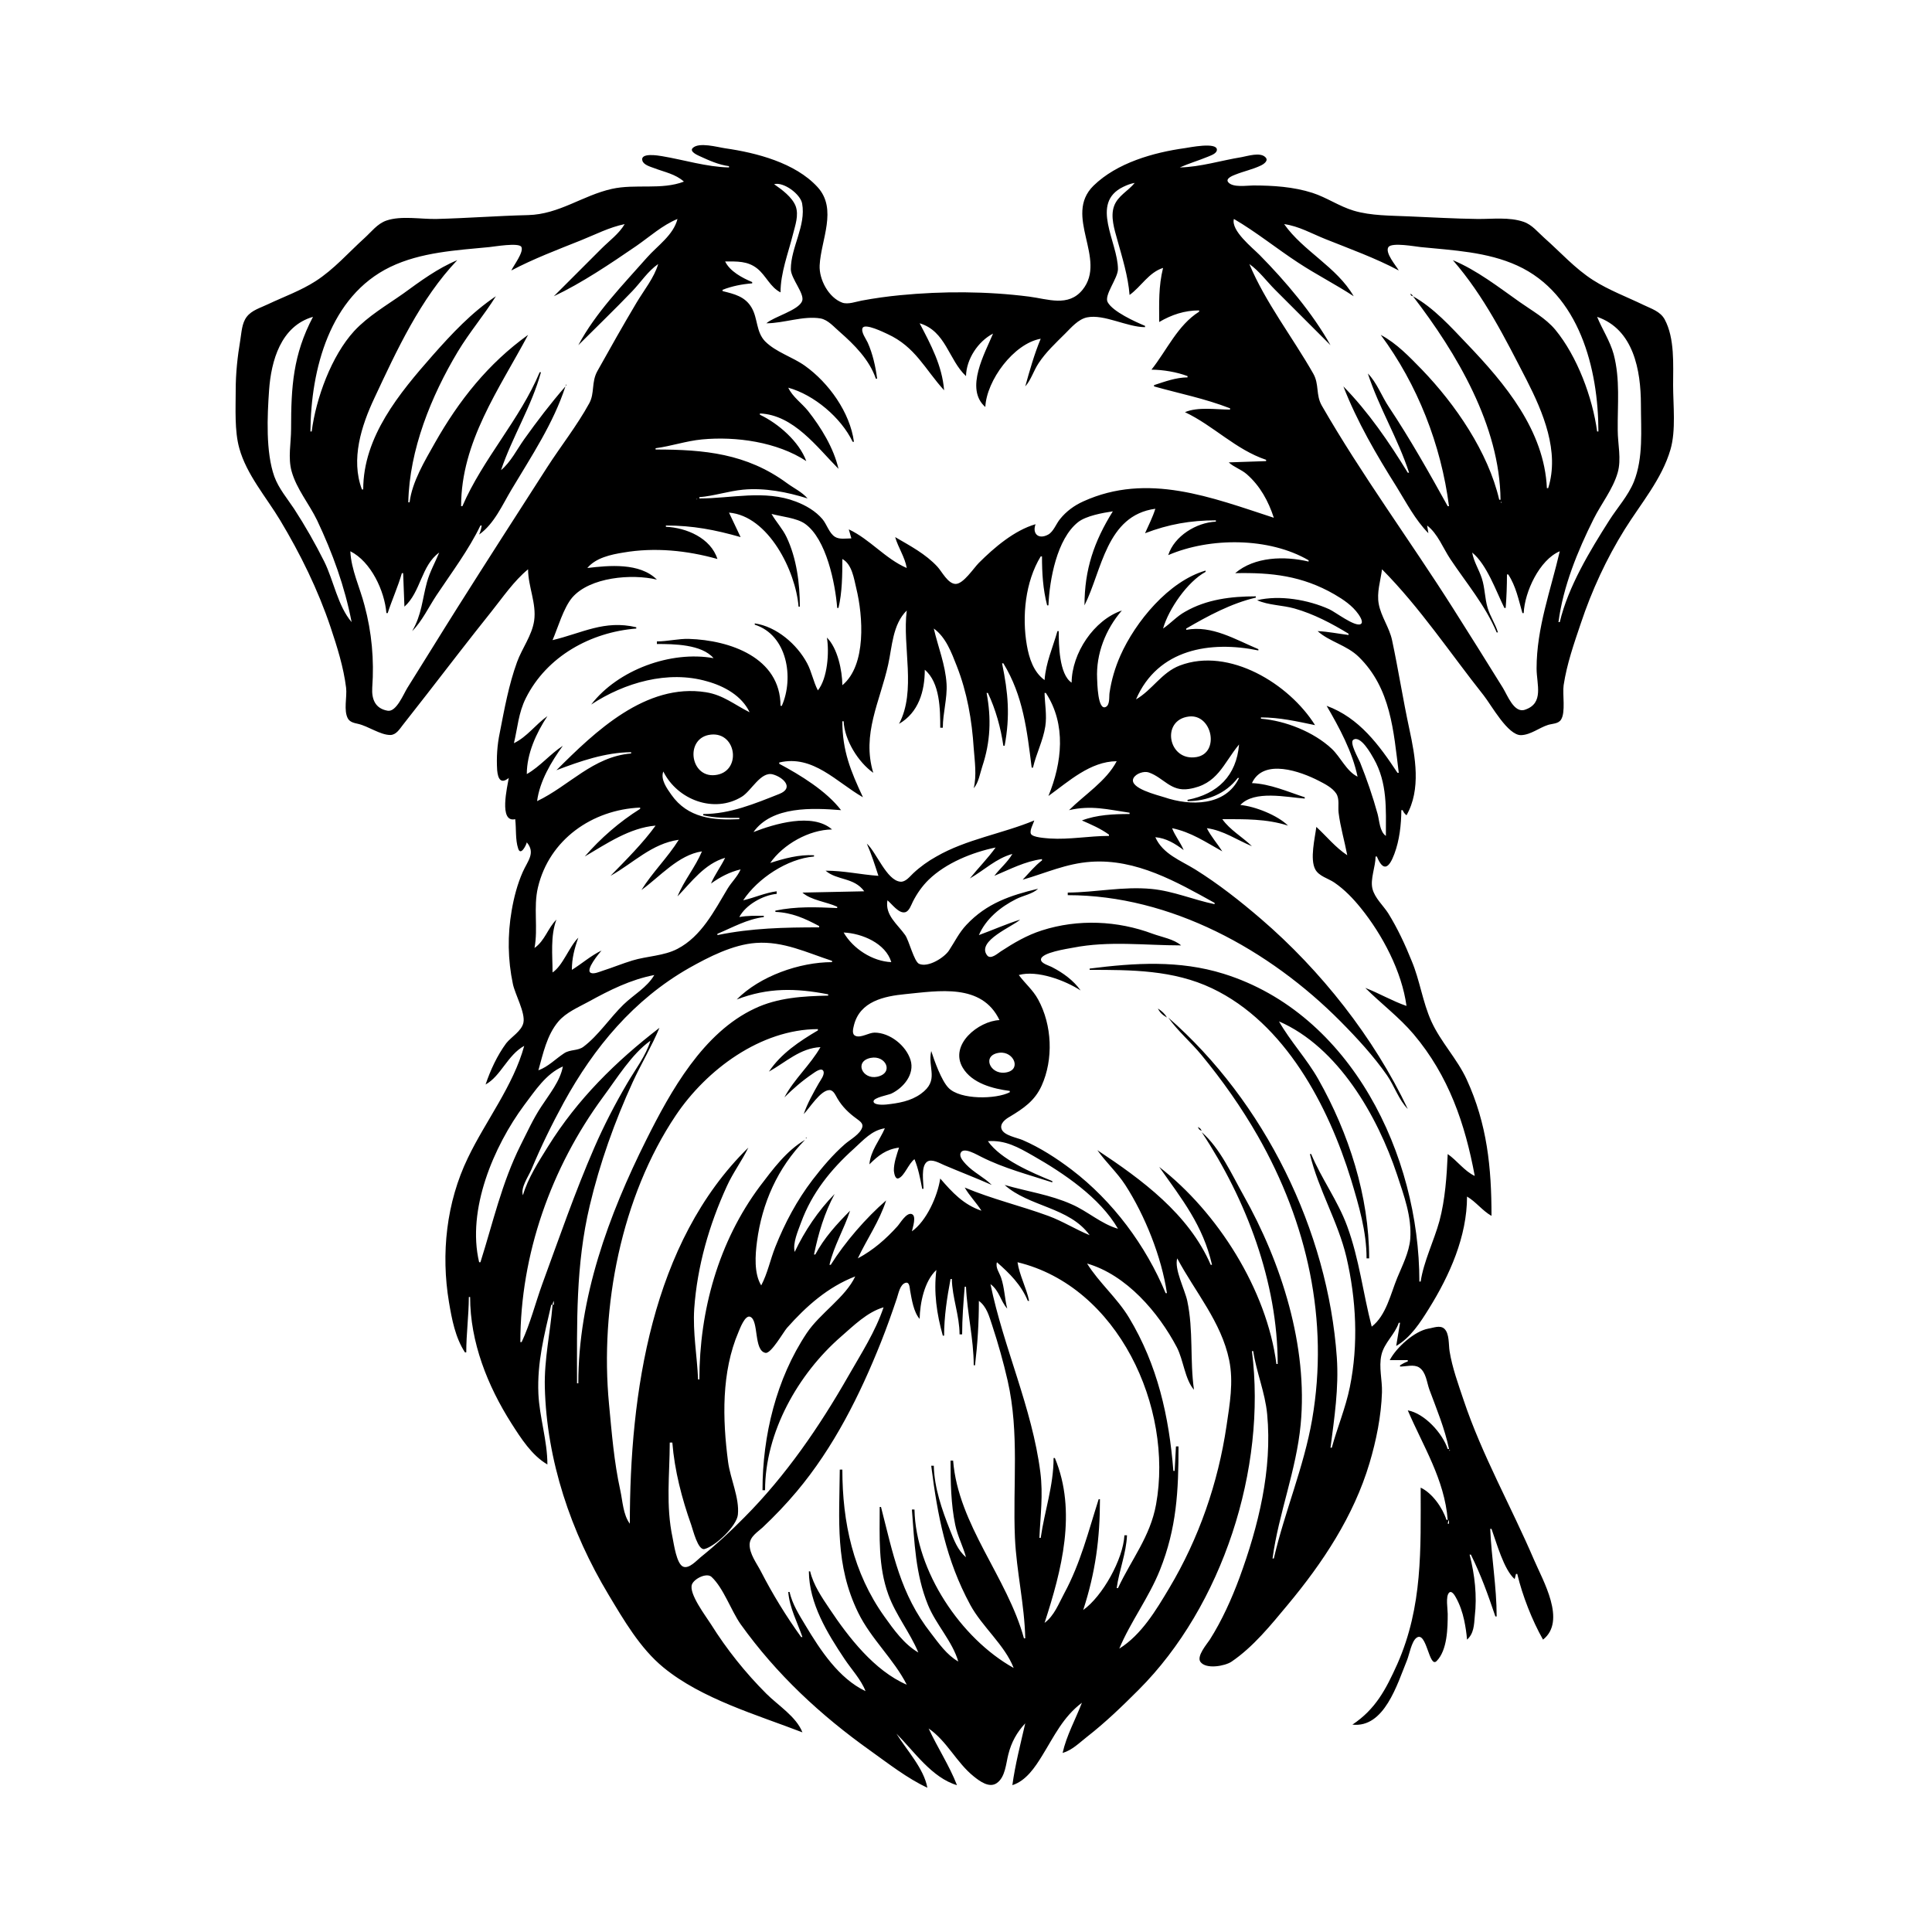 <?xml version="1.0" encoding="UTF-8"?>
<svg xmlns="http://www.w3.org/2000/svg" xmlns:xlink="http://www.w3.org/1999/xlink" width="1500pt" height="1500pt" viewBox="0 0 1500 1500" version="1.1">
<g id="surface1">
<path style=" stroke:none;fill-rule:nonzero;fill:rgb(0%,0%,0%);fill-opacity:1;" d="M 566 129 L 566 130 C 548.656 129.641 531 124.094 514 121.246 C 511.371 120.809 496.805 118.25 498.754 124.777 C 499.742 128.098 505.18 129.512 508 130.574 C 516 133.648 524.34 135.062 531 141 C 513.625 147.691 493.297 142.566 475 146.664 C 452.266 151.758 434.188 166.395 410 167 C 386.281 167.566 362.656 169.406 339 170 C 326.906 170.281 311.543 167.277 300 171.25 C 292.992 173.66 288.316 180.02 283 184.828 C 270.516 196.129 259.266 209.133 245 218.301 C 233.5 225.695 220.316 230.406 208 236.219 C 202.301 239 195.477 240.789 191.512 246.043 C 187.727 251.055 187.562 258.051 186.566 264 C 184.375 277.051 183 289.758 183 303 C 183 317 182 334.523 185.785 348 C 191.434 368.5 206.793 386.07 217.551 404 C 233.293 430.238 246.945 458 256.668 487 C 261.754 502.199 266.754 518.035 268.715 534 C 269.566 541 266.582 551.695 270.18 558 C 271.848 560.715 275 561.336 278 562 C 285.816 563.742 295.273 570.66 303 570.641 C 307.512 570.625 310.195 566.156 312.648 563 L 331.426 539 C 348 517.629 364.48 496.145 381.398 475 C 390.18 464.027 399 451 410 442 C 410 455.422 416.684 468.547 414.699 482 C 413 493.402 405.324 503.305 401.438 514 C 395 531.648 391.594 550.617 388 569 C 386 578.5 385.375 588.324 386 598 C 386.582 604.66 388.883 609.02 395 604 C 394 610.43 386.973 639 400 636 C 400.91 643.211 400 652 402.316 658.832 C 404.207 664.797 408.531 656.316 409 654 C 416 662.254 409.629 668.48 405.863 677 C 401.652 686.52 399 696.766 397.25 707 C 393.961 726 394.23 745.199 398.211 764 C 399.91 772.035 407.969 786.285 406.383 794 C 405 800.543 396.957 805 393 810.004 C 386 819.52 380.781 830.82 377 842 C 388.895 835.492 394 819.18 407 812 C 398.527 843.039 377 870.266 363.258 899 C 346.543 933.547 342.277 973.391 348.586 1011 C 350.828 1024.355 353.488 1038.504 361 1050 L 362 1050 C 362 1035.562 363.961 1021.336 364 1007 L 365 1007 C 365 1042 378.578 1076 397 1105 C 404.402 1116.582 412.883 1130 425 1137 C 424.988 1118.406 418.852 1100.504 418 1082 C 416.973 1057.625 422.586 1036.41 428 1013 L 429 1013 C 427.285 1034.539 422.48 1055.148 423 1077 C 424.41 1134 443.27 1189.473 472.398 1238 C 484.238 1257.719 497 1279.777 515 1294.535 C 544.715 1319 587.594 1331.344 623 1345 C 618.281 1332.816 604 1324.016 595 1315 C 578.703 1298.711 564.176 1280.531 551.949 1261 C 548.254 1255.094 534.504 1237.211 537.242 1230.105 C 538.93 1225.719 548.613 1220.77 552.473 1224.336 C 561.742 1233 567.598 1250.426 575 1261 C 602.922 1300 637 1331.664 676 1359.422 C 689.934 1369.379 704.441 1380.727 720 1388 C 717.312 1373 703.871 1358.758 696 1346 C 709.68 1359.715 723.504 1380.266 743 1386 C 737 1370.629 727.945 1357 721 1342 C 735.281 1351.793 742.602 1368.461 756 1379.191 C 760.535 1382.824 767.977 1388.508 773.895 1384.395 C 780.59 1379.746 781 1369.188 782.895 1362 C 785.215 1352.77 789.434 1345 796 1338 C 792.379 1353.828 788.168 1370 786 1386 C 796.633 1382.605 803.621 1372.09 809.188 1363 C 818.449 1348 825.363 1333 840 1322 C 835 1335 828 1347.527 825 1361 C 832.516 1358.789 837.949 1353.148 844 1348.426 C 858.336 1337.23 871 1325 884 1312 C 949.184 1246.812 983.539 1140.238 972 1049 L 973 1049 C 975.477 1065.535 982.215 1081.02 983.828 1098 C 987.914 1141 977 1185.016 962.32 1225 C 956.258 1241.383 948.668 1258.234 939.305 1273 C 937 1276.5 928.898 1285.82 932 1290.262 C 936.363 1296.277 951 1293.484 956 1290.215 C 973 1278.719 986.707 1261.656 999.754 1246 C 1026.996 1213.309 1051 1177.145 1063.277 1136 C 1068.539 1118.352 1072.367 1099.434 1072.957 1081 C 1073.262 1071.461 1070.344 1061.527 1072.527 1052 C 1074.723 1042.449 1083 1036.109 1086 1027 L 1087 1027 L 1084 1045 C 1095.219 1038.516 1102.723 1026.762 1109.426 1016 C 1125.516 990.148 1139 960 1139 929 C 1146 933.102 1150.906 940 1158 944 C 1158 906.492 1154.66 872.781 1138.691 838 C 1131.297 822 1118.602 809.051 1111.312 793 C 1104.496 778 1102.418 761.238 1096 746 C 1090.898 733.285 1085 720.664 1077.77 709 C 1073.906 703 1067.359 697.227 1065.562 690 C 1063.711 682.551 1067.977 672.824 1068 665 L 1069 665 C 1074 677.23 1078.492 674 1082.574 663 C 1086.578 652.359 1087.906 640.32 1088 629 L 1089 629 C 1089.938 631 1090.391 631.551 1092 633 C 1103.473 612.82 1098.844 587.477 1094.211 566 C 1089.262 543.066 1085.699 520 1080.789 497 C 1078.684 487.164 1072.32 478.832 1070.469 469 C 1068.754 460 1071.848 451 1073 442 C 1102.516 471.762 1126 507.246 1152 540 C 1157.855 547.379 1170.723 571.109 1181 570.758 C 1188.559 570.496 1194.969 565 1202 562.785 C 1205.316 561.801 1209.898 562.012 1211.973 558.723 C 1215.68 553 1213 539.047 1214 532 C 1216.508 515.469 1222 499.77 1227.332 484 C 1235.824 458.523 1247.227 433.801 1261.426 411 C 1273.82 391.098 1290.273 372 1296.957 349 C 1301.305 334.109 1299 314.48 1299 299 C 1299 283 1300.34 262.688 1292.469 248.016 C 1289 241.66 1282 239.68 1276 236.742 C 1263 230.465 1249.188 225.324 1237 217.562 C 1222.781 208.512 1211.547 195.781 1199 184.715 C 1193.957 180.266 1189.559 174.516 1183 172.25 C 1171.746 168.355 1158.688 170.137 1147 170 C 1129.418 169.785 1111.598 168.73 1094 168 C 1080 167.352 1064.465 167.59 1051 163.559 C 1039.824 160.215 1030 153.305 1019 149.746 C 1004.234 145.008 988.387 144 973 144 C 968 144 957.25 145.824 953.637 141.527 C 951.191 138.625 957 136.402 959 135.617 C 965.488 133 972.641 131.527 978.98 128.48 C 981.309 127.363 985.238 124.609 982.379 122 C 978.379 118 968.75 121.133 964 122 C 948.184 124.539 932 129.668 916 130 C 923.176 126.805 930.746 124.602 938 121.598 C 940 120.703 944.793 119.242 944.793 116.262 C 944.793 110.086 923.281 114.547 920 115 C 895.516 118.395 867.199 126.422 849 144.172 C 825.207 167.59 859.867 201 840.473 225 C 829.445 238.59 813.5 232.137 799 230.285 C 765.988 226.07 732 226 699 229.172 C 688.965 230.141 678.91 231.535 669 233.391 C 664.52 234.227 658.438 236.547 654 235 C 643.348 231.121 635.836 217 636.375 206 C 637.355 186.234 650.488 162.344 634.676 145.172 C 617.379 126.391 587.391 118.637 563 115.133 C 557.23 114.301 542.5 110.059 537.754 115 C 535.215 117.637 541.359 120.383 543 121.133 C 550.195 124.438 558 128 566 129 M 595 251 C 608.496 251 623.738 245 637 247.227 C 643 248.305 647.59 254 652 257.715 C 663.387 267.703 675 279.34 680 294 L 681 294 C 679.797 284.684 677.555 274.59 673.688 266 C 672.473 263.305 668.281 257.73 669.707 254.645 C 671.512 250.738 686.352 258.098 689 259.309 C 710.773 269.285 718 286.555 733 303 C 731.488 284 722.754 267.637 714 251 C 734.383 257 736.508 279.5 750 292 C 750.281 278.82 759.336 265.051 771 259 C 764.82 274 748.77 301.824 765 316 C 765.941 295.406 787 266.723 808 263 C 802.914 275.234 799.574 287.285 796 300 C 800.52 295 802.543 287.664 806.359 282 C 812 273.387 819.688 266.301 827 259 C 831.66 254.348 837.207 247.789 844 246.41 C 857.215 243.723 875 254 889 254 L 889 253 C 881.41 249.824 864 242 860 234.609 C 857 229.312 867.961 216 867.973 209 C 868 188.02 846 157.742 872 145.109 C 874.945 143.676 877.785 142.57 881 142 C 875.914 148.305 867.863 152 864.969 160 C 862 168.086 865.23 178.105 867.426 186 C 871.312 200 875.852 214.457 877 229 C 886 222.551 891.82 211.57 903 208 C 899.422 222.523 899.961 235.32 900 250 C 909.762 244.305 919.66 241.008 931 241 L 931 242 C 914.34 252.422 905.902 272 894 287 C 903 287.074 913.441 288.789 922 292 L 922 293 C 912.902 293.074 904.555 296.215 896 299 L 896 300 C 916.254 305.691 935 309.281 955 317 L 955 318 C 944 318 930.203 315.695 920 320 C 942.266 330.531 959.234 349 983 357 L 983 358 L 954 359 C 958 362.738 963.715 364.434 968 368.184 C 978.344 377.242 984.785 389.066 989 402 C 940.836 386.301 891 366.535 841 389.312 C 834 392.473 827.801 397.027 823 403.016 C 820 406.633 818 412.668 813.895 415 C 806.316 419.172 801.266 414.371 804 407 C 787.547 411.738 771.871 425.145 760 437 C 755.996 441 748 453.363 742 453.363 C 736 453.363 731.301 443.773 727.828 440.016 C 718.637 430.051 706.527 423.734 695 417 C 697.367 425.223 702.531 432.465 704 441 C 687.309 433.809 675.461 418.695 659 411 L 661 418 C 657 418 651.773 419 648.328 416.82 C 643.777 414.062 641.93 407.039 638.531 403.039 C 633.168 396.719 625.656 392.398 618 389.461 C 593.523 380.066 568 387 543 387 L 543 386 C 554.402 385.07 565.543 381.266 577 380.172 C 593.551 378.59 611.266 382.023 627 387 C 622.758 382.016 616.27 379 611 375.117 C 579.625 352.066 546.746 349 509 349 L 509 348 C 521 346.434 532.77 342.34 545 341.172 C 571.457 338.641 603.512 343.172 626 358 C 620.445 342.824 604.348 328.816 590 322 L 590 321 C 616.211 322.145 634.234 347.098 651 364 C 647.238 347.746 637.562 332 627.332 319 C 622.492 313 615.328 308.137 612 301 C 632 306.492 653 324.234 662 343 L 663 343 C 659.922 320.156 643.418 297.203 625 284.039 C 615.238 277.062 602.582 273.562 594 265 C 586.949 257.602 588.445 247.379 583.633 239 C 578.551 230.145 570 228.246 561 226 L 561 225 C 568.539 222.094 575.945 220.637 584 220 L 584 219 C 576.383 215.812 566.66 210.684 563 203 C 572 203 580.441 202.477 587.961 208.527 C 594.758 214 598 223 606 227 C 606 211.801 611.973 196.621 615.629 182 C 617.371 175.023 620.352 167.102 617.734 160 C 615 153 607 147.156 601 143 C 608.426 141 621.445 150.715 622.773 158 C 625.922 175.289 614 192 614 209 C 614 216.25 625 228.195 622.758 233.785 C 619.852 241 601 245.766 595 251 M 526 170 C 522.816 182.598 510.492 190.691 502.285 200 C 483.562 221.234 462.398 242.828 449 268 C 462.984 254.016 477.293 240.293 490.961 226 C 497.578 219.078 503 210.551 511 205 C 507.953 215.562 499.816 225.57 494.199 235 C 483.789 252.48 473.77 270.234 463.863 288 C 459 296.633 461.832 305.109 457.559 313 C 448 330.5 435.441 346.281 424.691 363 C 401.379 399.266 378 435.59 355 472 C 342 492.578 329.312 513.387 316.32 534 C 313.379 538.668 307.715 553 300.984 551.805 C 291.184 550.129 288.492 542.691 289 534 C 290.566 512.41 288.668 491.023 283 470 C 279.496 456.297 272.621 442.277 272 428 C 288 436 298.59 458.754 300 476 L 301 476 C 304.379 465.613 309 455.516 312 445 L 313 445 L 314 471 C 326.781 459.645 326.957 439.105 341 429 C 337.891 436.578 333.648 444.086 331.488 452 C 327.754 465.688 327.441 477.246 320 490 C 327.559 482.547 333 471 339 462 C 350.516 444.715 364 426.773 373 408 L 374 408 C 373.621 410.551 373 412.629 372 415 C 383.719 406.723 390 392.016 397.199 380 C 412.566 354.254 429.641 328.719 439 300 C 427.562 313.094 417 327 407 341 C 401.453 348.793 396.383 359 389 365 C 397.719 339.23 412.828 315.223 420 289 L 419 289 C 403.777 325.551 374.777 356.383 359 393 L 358 393 C 358 343 387.492 302.277 410 260 C 378.98 282.281 356.242 311 337.574 344 C 329.703 358 320 374 318 390 L 317 390 C 317.844 349.23 334.746 307.508 355.449 273 C 364.434 258.027 375.801 244.723 385 230 C 366 242.785 350.879 259 335.844 276 C 309.988 305.371 282 339.102 282 380 L 281 380 C 272.18 356.621 280.566 330.539 290.703 309 C 308 272.023 326.434 232 355 202 C 339.777 208.336 326.324 218.312 313 228 C 300.207 237.027 285.812 245.359 275 257 C 257.324 276.301 245.332 309.207 242 335 L 241 335 C 241.398 286.727 255.98 230 303 207.258 C 326.785 195.781 354.195 194.328 380 191.828 C 383.832 191.461 402.719 188.195 404.758 191.645 C 407 195.566 398.605 206.277 397 210 C 414 201 433 193.801 451 186.602 C 462.238 182.102 473 176.469 485 174 C 480.688 181.398 473 187 467 193 L 430 230 C 451.82 219.68 474 204.699 494 191 C 504.555 183.688 514 175 526 170 M 958 170 C 975.352 180.137 991.168 193 1008 204 C 1021.988 213.219 1037 220.793 1051 230 C 1037.832 207.191 1011.871 195.109 997 174 C 1008.297 175.523 1018.535 181.41 1029 185.602 C 1047.941 193.184 1068 200.402 1086 210 C 1083.988 206.391 1074.973 196.109 1078 191.781 C 1080.84 188.051 1098.691 191.398 1103 191.832 C 1128.168 194.348 1154.609 195.516 1178 206.18 C 1226.211 228.156 1240.969 286.367 1241 335 L 1240 335 C 1236.438 308.559 1224.543 276.641 1207.535 256 C 1200 247 1189.465 241.27 1180 234.574 C 1163.574 223 1146.684 209.781 1128 202 C 1152.34 230 1168.426 262.387 1185.258 295 C 1198 320 1211 350.562 1202 379 L 1201 379 C 1199 334.242 1168.504 297.812 1139 267 C 1126.375 253.758 1113.195 239.023 1097 230 C 1130.984 274.215 1164.523 330.625 1165 388 L 1164 388 C 1155.41 351 1130 314 1104 287 C 1094.219 277 1084.559 266.711 1072 260 C 1100.559 298.562 1118.836 345.262 1125 393 L 1124 393 C 1109.578 367 1094.812 340.762 1078.332 316 C 1072.938 308 1068.855 296.785 1062 290 C 1070.656 316.605 1085.344 340.398 1094 367 L 1093 367 C 1078.578 343.441 1062.391 319.801 1043 300 C 1053.613 327.359 1068.715 353.227 1084.32 378 C 1092 390.418 1098.633 403.414 1109 414 L 1108 408 C 1116.281 414.352 1120.309 425.457 1126 434 C 1138.367 452.559 1153.367 470.266 1162 491 L 1163 491 C 1161 484.367 1157 478.617 1155 472 C 1152.742 464.477 1152.93 456.504 1150.48 449 C 1148.262 442.199 1144.223 436.102 1143 429 C 1154.402 438.281 1161.531 459 1168 472 L 1169 472 C 1169.688 463.285 1170 454.766 1170 446 L 1171 446 C 1177 455.199 1179 465.586 1182 476 L 1183 476 C 1183.719 459.531 1195.207 434.688 1211 428 C 1203.98 458.34 1193 487.352 1193 519 C 1193 531.352 1199 546 1184 551.027 C 1175.52 554 1170.387 539.773 1166.809 534 C 1153.961 513.27 1141 492.594 1127.945 472 C 1094.699 419.582 1057.219 368.754 1026.285 315 C 1021.383 306.48 1024.445 298.57 1019.57 290 C 1003.723 262.133 982.301 234.535 970 205 C 977.641 210.383 983.402 218.402 990 225 L 1033 268 C 1019 243.039 998 218.27 977.996 198 C 972.363 192.301 955.539 179.004 958 170 M 1127 201 L 1128 202 L 1127 201 M 1095 228 C 1095.547 229.637 1095.363 229.453 1097 230 C 1096.23 228.688 1096.312 228.77 1095 228 M 243 246 C 227.492 275.473 226 300.25 226 333 C 226 344 223.449 355.426 226.43 366 C 230.312 379.785 240 391.148 246.219 404 C 258.281 429.535 267.621 455.258 273 483 C 262.289 470.551 259 450.609 251.754 436 C 244.746 422 236.852 408.125 228.305 395 C 222.988 387 216.426 379.297 213 370 C 206.223 351 207.508 323.012 208.91 303 C 210.508 280.207 218 253.188 243 246 M 1211 483 L 1210 483 C 1213.566 455.391 1224.887 427.738 1237.246 403 C 1243.195 391.09 1252.188 380 1255.957 367 C 1259 356.457 1256 344.711 1256 334 C 1255.77 314.168 1258 294.547 1252.844 275 C 1250 264.691 1244 255.777 1240 246 C 1268.34 255.664 1273.957 287.598 1274 314 C 1274 333.812 1276 355.242 1268.547 374 C 1264 385.098 1255.797 394.008 1249.438 404 C 1234.43 427.57 1217.5 455.566 1211 483 M 448 268 L 449 269 L 448 268 M 1033 268 L 1034 269 L 1033 268 M 439.332 298.668 C 439.277 298.723 439.223 299.777 439.668 299.332 C 439.723 299.277 439.777 298.223 439.332 298.668 M 1042 299 L 1043 300 L 1042 299 M 541 387.332 C 541.773 387.332 541 387.832 540.668 387.668 L 541 387.332 M 1165.668 389.668 C 1165.723 389.723 1165.777 390.777 1165.332 390.332 C 1165.277 390.277 1165.223 389.223 1165.668 389.668 M 897 395 C 895 401.477 891.746 407.832 889 414 C 907.305 407 924.383 404 944 404 L 944 405 C 928.891 405.66 911.738 416.148 907 431 C 939.395 417.059 985.301 417.086 1016 435 L 1016 436 C 997.383 431.566 974 432.156 959 445 C 987.219 444.418 1010.926 447 1036 461.426 C 1043 465.504 1050 470.164 1054.773 477 C 1055.727 478.406 1059 483.25 1056.352 484.582 C 1051.82 486.816 1036.52 475 1032 473 C 1015.711 465.641 993.602 461.809 976 466 C 985 470 995.504 469.75 1005 472.43 C 1019.926 476.641 1033.836 484 1047 492 L 1047 493 C 1039 492 1031 490.348 1023 490 C 1032.25 498.324 1045.555 500.797 1054.984 510.039 C 1079.934 534.492 1081.945 567.684 1086 600 L 1085 600 C 1070.828 578.582 1055.355 557.281 1030 548 C 1039.891 565 1050 583.668 1054 603 C 1045.363 598.793 1040.855 587.777 1033.91 581.289 C 1019.902 568.207 998 559.555 979 558 L 979 557 C 993.602 557 1006.82 560.066 1021 563 C 1001 531.004 954.262 502.152 916 516.707 C 901.898 522.07 894.602 535.715 882 543 C 898.926 503.727 939.836 497.332 977 505 L 977 504 C 959.184 496.582 941 485.262 921 489 L 921 488 C 937.688 478.262 956 468.387 975 464 L 975 463 C 956 463 936.777 465.273 920 475 C 913.641 478.512 908.906 484 903 488 C 907.348 472.797 922 451.582 936 444 L 936 443 C 907.371 451.246 881.496 482.754 869.863 509 C 865.777 518.219 862.863 528.02 861.43 538 C 861 541 861.836 547.152 858.609 548.824 C 852.23 552.133 851.953 530.035 851.805 527 C 850.848 507.664 858.434 488.523 871 474 C 849.242 481.422 832.188 507.125 832 530 C 822.293 523.637 822 500.469 822 490 L 821 490 C 817.309 503 812 514.367 811 528 C 802.438 521.824 798.996 511.035 797.25 501 C 793.344 478.547 796 451.684 808 432 L 809 432 C 809 445 809.73 457.359 813 470 L 814 470 C 814.852 450.141 820.504 418.48 837 405.395 C 843.254 400.449 856.184 398.172 864 397 C 849.441 420.379 842 442.078 842 470 C 855.613 443 858.84 400.164 897 395 M 620 471 L 621 471 C 621 453 618.5 433.453 610.68 417 C 607.57 410.453 602.582 405.227 599 399 C 606.676 401.094 618.531 402.094 624.984 406.652 C 641.59 418.383 648.496 453 650 472 L 651 472 C 653.863 460 654 446.336 654 434 C 661.59 438.164 662.988 449.258 664.871 457 C 670 478.125 672.895 516.344 654 532 C 653.906 520.629 650.32 503.238 642 495 C 643.93 506.395 642.5 526.703 635 536 C 631.473 529.305 630.238 521.691 626.676 515 C 618.809 500.215 602.938 486.5 586 484 L 586 485 C 611.363 493.082 616.531 526.465 607 548 L 606 548 C 605.895 510.41 566.559 497.051 535 496.043 C 526.684 495.777 518.332 498 510 498 L 510 500 C 523 500 544.723 500.176 554 511 C 521 505 479.738 520 459 547 C 484.816 530 518.652 520.168 549 529 C 562.211 532.645 575.883 540.141 582 553 C 570.207 547.133 561.527 539.574 548 537.438 C 501.473 530.098 462 568 432 598 C 450.367 591 470 584.164 490 584 L 490 585 C 460.383 587.418 442 610.078 417 622 C 419 606.523 427.957 591.449 437 579 C 427 585.566 419.395 595.078 409 601 C 409 585.098 416.363 569.094 425 556 C 415.922 562.395 409.176 572.16 399 577 C 401.895 565 402.488 553.535 408.27 542 C 424.559 509.504 458.629 490.816 494 488 L 494 487 C 469.258 481.109 451.977 491.543 429 497 C 433.172 487.316 437.484 472 444.215 464.004 C 457.969 448 490.543 445.367 510 450 C 496.703 436.68 472.695 439 456 441 C 462.555 433.09 474.273 430.562 484 429 C 508.277 424.82 533.363 427.355 557 434 C 551.797 417.703 532.895 409.684 517 409 L 517 408 C 537.797 408 555.199 411.34 575 417 L 566 398 C 596.641 400.504 617.809 443.449 620 471 M 704 474 C 700.461 502 711.629 536.402 698 562 C 713.23 553.195 717.988 536.633 718 520 C 729.875 530 730 551 730 565 L 732 565 C 732 553.684 735.543 542.273 734.906 531 C 734 516.004 728.34 502.438 725 488 C 734.375 494.746 738.715 506.602 742.797 517 C 750.902 537.645 754.582 559.008 756 581 C 756.785 591.129 758.387 602 756 612 C 759.832 607.613 760.84 600.496 762.668 595 C 769 576 769.715 557.711 766 538 L 767 538 C 773 550.734 777 565.023 779 579 L 780 579 C 784.336 555.672 782.742 538 778 515 L 779 515 C 794.469 540.273 797.371 567.289 801 596 L 802 596 C 804.52 585.102 809.82 575.145 811.562 564 C 812.922 555.281 811.18 546.684 811 538 L 812 538 C 828 562.469 824.57 592.227 814 618 C 829.801 606.648 846.438 591.172 867 591 C 859 606.41 842 617 830 629 C 847.414 625.02 859.844 628.477 877 631 L 877 632 C 864.723 632 851.527 632.562 840 637 C 847.57 640.355 854.184 643.117 861 648 L 861 649 C 845.672 649 830.297 652 815 651 C 812 650.711 801.754 650.254 800.406 647.398 C 799.188 644.809 802.289 639.602 803 637 C 778.281 647.277 750.332 651.531 727 665 C 720.574 668.547 714.371 673 709 678.039 C 706.371 680.531 703 685 699 684.535 C 688.352 683.52 680.438 661.602 673 655 C 676.547 663 679.285 671.676 682 680 C 667.812 679 655.473 676 641 676 C 649.863 683.711 663 681 671 692 L 623 693 C 629.676 699 641.832 700.18 650 704 L 650 705 C 633.465 704.289 618.363 703.625 602 707 L 602 708 C 614.973 708.559 624.766 713.02 636 719 L 636 720 C 609 720 583.473 720.539 557 726 L 557 725 C 569 720 579.82 713.703 593 712 L 593 711 C 586.594 711 580.32 710.824 574 712 C 578.977 702.488 592.414 695 603 694 L 603 692 C 593.969 693.164 585.805 697 577 699 C 588.266 682 611.273 666.691 632 665 L 632 664 C 620.301 663.387 609 666.465 598 670 C 608 655.578 628.184 644.148 646 644 C 630.867 630.664 601 639.766 585 646 C 599.438 625.676 631 627.273 653 629 C 641.645 614.148 621.363 601.711 605 593 L 605 592 C 631.211 585.762 649.422 607.277 670 619 C 660.473 598.59 654 583 654 560 L 655 560 C 655.664 574.57 666.266 591.711 678 600 C 668.887 570.008 683.273 544.523 689.574 516 C 692.695 502 693 484.801 704 474 M 923 556.316 C 941.172 554.086 947.273 584.66 929 587.773 C 907 591.527 901 559.016 923 556.316 M 552 570.34 C 572.227 568.27 576 599.719 555 601.801 C 535.484 603.727 531.59 572.43 552 570.34 M 1076 649 C 1071.172 645.629 1071 637.367 1069.574 632 C 1065.832 618.379 1061.246 605.113 1056 592 C 1054.891 589.23 1047.488 576.48 1050.695 574.367 C 1056.402 570.609 1064.57 585.48 1066.57 589 C 1077.344 608 1076 628.246 1076 649 M 962 578 C 960 602.238 945.398 616.461 922 621 L 922 622 C 937.23 622 951.551 616.301 961 604 L 962 604 C 951.469 626.133 924 625.82 904 619 C 899 617.348 876.262 612.012 880 604.211 C 881.914 600.484 888.246 598.438 892 599.758 C 903.484 603.801 908.926 614.754 923 612.562 C 945.449 609.062 949.598 593.023 962 578 M 1046 664 C 1036.887 658 1029.977 649.367 1022 642 C 1020.895 650.758 1016.871 667 1021.18 675 C 1024 680.301 1031.289 682 1036 685.223 C 1043.922 690.66 1050.527 697.562 1056.539 705 C 1073.305 725.746 1088.398 754.258 1092 781 C 1081 777.23 1070.836 771.18 1060 767 C 1072.223 779.223 1086.402 789.777 1097.562 803 C 1124.75 835.223 1137.449 872.359 1145 913 C 1137 909.277 1131.27 901.059 1124 896 C 1123.266 913.098 1122 931.438 1117.574 948 C 1113.34 963.41 1105.352 979.309 1103 995 L 1102 995 C 1102 897 1049.258 787 950 756.027 C 915.641 745.336 881.168 747.555 846 752 L 846 753 C 878.508 753 910.957 753.043 941 767.32 C 997.707 794.27 1031.387 858.637 1049 916 C 1055 936 1061 956.016 1061 977 L 1063 977 C 1063 928.734 1047.184 879.789 1023.574 838 C 1014.602 822.117 1001.93 808.668 993 793 C 1039 813 1069.539 866.613 1084.668 912 C 1090 928.238 1096.188 944.598 1094.91 962 C 1094 972.359 1088.77 982.547 1084.859 992 C 1079.672 1004.555 1076.242 1021.32 1065 1030 C 1058.23 1004 1055.395 977.766 1045.945 952 C 1038.676 932.176 1026 915.254 1018 896 L 1017 896 C 1023.5 923.434 1038.797 948.328 1045.348 976 C 1053 1009 1054.777 1043.746 1047.996 1077 C 1044.691 1093.203 1038.32 1108.176 1034 1124 L 1033 1124 C 1036 1100.703 1039.527 1077.633 1037.91 1054 C 1031 955.219 981.555 855.086 907 790 C 914.328 800.402 924.598 809.137 932.75 819 C 949 838.734 963.855 859.773 976.574 882 C 1015 949.414 1032 1025.156 1018.75 1102 C 1012.297 1139.172 997.434 1173.547 989 1210 L 988 1210 C 992.727 1175 1006.441 1141.617 1009.828 1106 C 1015.602 1045.34 995 980.492 965.426 928 C 956.184 911.605 947.402 891.586 933 879 C 967.664 931.387 992 995.547 992 1059 L 991 1059 C 983.551 1001.324 945.246 941 900 906 C 917.652 931.059 933.934 951.176 941 982 L 940 982 C 923 942.59 886.371 915.742 852 893 C 858.648 902.441 867.293 910.219 873.656 920 C 889 943.758 901.859 976 906 1004 L 905 1004 C 889.52 966.82 864 932.539 832 908.129 C 820.297 899.246 807.527 891 794 885.148 C 789.633 883.273 779.5 881.625 777.648 876.672 C 776 872.281 780.824 868.762 784 867 C 794.637 860.574 803.348 854.727 808.688 843 C 818 822.477 816.887 795.824 806 776 C 802 768.598 795.859 763.609 791 757 C 805.289 753 827 761.195 839 769 C 833.496 761.188 825.391 755.34 817 751 C 814.777 749.711 808.207 748.141 808.207 745 C 808.207 739.578 828.855 736.617 833 735.805 C 861 730.301 888.766 734 917 734 C 911.488 729.141 901.875 727.512 895 725 C 867.621 714.742 837 713.406 809 722.344 C 797.211 726.105 787.258 732 777 738.668 C 774.484 740.34 769 745.32 766.32 741.637 C 758 730.434 786.621 719.223 792 714 C 780.941 717.496 770.848 722.055 760 726 C 765.473 713.32 776.879 704.07 789 698 C 794.43 695.238 801.602 694.172 806 690 C 784.5 695.133 766 701.301 750.285 718.09 C 744.566 724.164 741.285 731.148 736.758 738 C 733.168 743.422 720.668 751.441 713.562 748.309 C 709.715 746.609 705.738 730.184 702.789 726 C 696.762 717.445 687 710.609 689 699 C 692.371 701.688 697.824 709.523 702.785 708.25 C 705.961 707.434 707.445 702.57 708.758 700 C 711.961 693.711 715.953 688 721 683.039 C 734.438 670 754.805 661.766 773 658 C 767 666.379 759.422 674 753 682 C 764.184 675.629 773.254 666.488 786 663 C 782.281 669.434 776.48 674.121 772 680 C 784 675 795.785 668.707 809 667 L 809 668 C 803.27 672.367 798.949 677.828 794 683 C 812 677.828 827.789 670.406 847 669.09 C 882.223 666.676 913.492 684.637 943 701 L 943 702 C 926.414 698.566 911 691.797 894 690.172 C 872 688.07 850.852 692.82 829 693 L 829 695 C 908.875 695 985.586 737.355 1040.816 793.051 C 1053.73 806.074 1066.531 820 1076.973 835 C 1082.504 843.008 1086.188 854.258 1093 861 C 1066.707 805.508 1025.461 753.34 979 713.426 C 962.879 699.574 946 686.285 928 675.062 C 916.617 668 902.762 663.102 897 650 C 905.469 650.738 912.383 655 919 660 C 916.504 654.035 912.277 649.008 910 643 C 924.875 646.078 936 653.77 949 661 C 945.176 655 940.203 649.434 937 643 C 949.918 644.742 960.246 652.105 972 657 C 964.629 649.781 954.98 644.465 949 636 C 966.391 636 983.234 635.641 1000 641 C 991.941 633 974.363 626 963 625 C 973.828 613.273 999 619 1013 620 L 1013 619 C 999.586 614.637 986.289 608.613 972 608 C 981 588.422 1010 599.02 1024 606.258 C 1028.633 608.652 1034.434 611.574 1037.398 616.039 C 1040.184 620.238 1038.699 626.234 1039.285 631 C 1040.648 642.105 1043.93 653.008 1046 664 M 515 599 C 526 621.086 554.504 631.805 576 618.531 C 583.363 614 590.664 598.754 600 601.227 C 608 603.383 616.91 611.762 604.996 616.438 C 585.902 624 566.816 632 546 632 L 546 633 C 555.258 635.23 564.551 635 574 635 L 574 636 C 553.828 637 534 635.246 521.211 617 C 517.809 612.18 512.637 605.07 515 599 M 396 603 L 395 604 L 396 603 M 497 627 L 497 628 C 481 638 466.258 650.828 454 665 C 470.754 655.117 489 642.633 509 641 C 499.41 654.336 485.605 668.152 474 680 C 491.836 670.07 505.844 655 527 652 C 518.434 665.754 506.559 677.262 498 691 C 512.383 680.66 526.629 663.754 545 661 C 539.859 673.277 531 683.664 526 696 C 536.867 684.645 547.184 670.555 563 666 C 559.594 673 554.977 679 552 686 C 559 681 566.398 677 575 675 C 572.609 680.645 568 684.77 564.863 690 C 554.523 707.238 544.582 727 526 736.672 C 515.551 742.188 502.266 742.289 491 745.723 C 483.254 748.078 475.723 751.191 468 753.656 C 465.66 754.402 461 756.551 458.648 755.305 C 454.262 753.051 465.258 740.043 467 738 C 458.703 742 451.777 748.199 444 753 C 444 744.031 446 736.426 449 728 C 441.746 735.273 437 749.75 429 755 C 429 741.605 427.219 726.77 432 714 C 425.238 720.691 423.199 730.176 415 736 C 417.879 720.484 414 704.445 417.652 689 C 426.461 651.77 459.898 628.594 497 627 M 692 747 C 677.367 746.363 662.273 736.582 655 724 C 669.176 724.617 687.648 732.348 692 747 M 646 746 L 646 747 C 620.84 747 589.938 757.816 572 776 C 596.363 766.672 617.848 767.121 643 772 L 643 773 C 623.691 773.398 603.785 774.527 586 783 C 545.883 801.746 520.727 847.055 501.754 885 C 472.465 943.578 449 1007.684 449 1074 L 448 1074 C 448 1026.781 446.871 982.461 457.883 936 C 465.691 903.062 477.227 870.758 491.309 840 C 497.785 826 506 812.32 512 798 C 478 824.172 448.367 853.391 425.574 890 C 418.34 901.625 409.812 914.766 406 928 C 403.988 922.191 410.27 913.406 412.578 908 C 420 890.258 428.406 873 437.695 856 C 461.27 813.07 492 776.117 535 751.578 C 550.262 743 569 733.34 587 732.09 C 608.211 730.602 626.367 739.602 646 746 M 508 757 C 502.418 766.652 491.863 772.344 484 780.016 C 473.609 790.148 464.523 804.02 453 812.684 C 448.562 816.02 442.789 814.617 438 817.754 C 431.246 822.176 425.699 828.176 418 831 C 421.641 818.078 424.574 803.629 433.52 793.09 C 439.52 786.023 449 782.07 457 777.695 C 473.395 768.691 489.508 760.586 508 757 M 776 792 C 759.844 792.695 736.766 811 747.484 829 C 754.695 841.133 770.938 845.312 784 847 L 784 848 C 773.406 853.555 745.426 854 736.418 844.605 C 731 839.184 725.316 823.32 723 816 C 720 829.395 729.605 838.625 714.996 849.211 C 707 855 697.48 856.535 688 857.562 C 686.215 857.754 678.207 858.188 678.207 855.105 C 678.207 852.117 689.719 850.168 692 849.09 C 701.441 844.617 710.336 834 706.945 823 C 703.473 811.777 690.906 801.723 679 801.727 C 674.586 801.73 668.461 806 664.32 804.305 C 661 803.082 662.449 798.418 663 796 C 667.629 777.336 686.566 773.422 703 771.828 C 728.57 769.355 762.277 763.164 776 792 M 899 783 C 900.66 786.402 902.742 788.098 906 790 C 904.195 786.805 902 785 899 783 M 635 799 L 635 800 C 620.719 808.426 606.309 818 597 832 C 610 824.754 621.336 813.684 637 813 C 628.996 827 616.629 837.668 609 852 C 615.801 845.219 623 839.02 631 833.594 C 632.492 832.574 637.895 828.43 639.289 831.617 C 640.492 834.379 636.984 838.77 635.719 841 C 631.344 848.723 626.871 856.57 624 865 C 628.496 860.406 637 846.445 643.945 846.348 C 647.227 846.301 648.844 850.711 650.254 853 C 654 859.305 659 864.18 664.996 868.496 C 667 870.051 670.316 872 669.504 875.016 C 668 880.547 660 884.777 656 888.289 C 646.699 896.383 638.395 906.246 630.887 916 C 618.676 932 609.398 949.449 602 968 C 598 978 596 988.547 591 998 C 585.309 988.684 586.367 974.391 587.719 964 C 591.59 934.184 603.781 906.664 625 885 C 610.66 893.289 599.891 908 590 921 C 557.855 964.094 543 1017.594 543 1071 L 542 1071 C 541.207 1052.539 537.812 1034.668 539 1016 C 541.344 983.086 550.566 951 564.309 921 C 569 910.574 576 901.355 581 891 C 505.695 964.754 489 1082 489 1183 C 483.766 1176.004 483.406 1165.336 481.574 1157 C 476.688 1134.742 474.977 1112.57 472.828 1090 C 465.688 1015 482.328 929.117 524.672 866 C 548.5 830.48 590.574 799.121 635 799 M 505 808 C 501.609 819.52 493 830.672 487 841 C 477.523 857.156 468.898 873.816 461.426 891 C 446.355 925.637 434 961.543 421 997 C 415.645 1011.793 411.676 1027.777 405 1042 L 404 1042 C 404 974.012 427.922 906.602 468 852 C 478.645 837.695 490.426 818.297 505 808 M 776 817.344 C 787.449 816.059 793.68 831.43 780 832.801 C 768.312 834 762.191 819 776 817.344 M 676 821.344 C 687.848 819 694.305 833.152 681 836 C 669.48 838.312 663 824 676 821.344 M 437 828 C 434.996 839.246 426.441 849.613 420.344 859 C 414 868.527 409.32 879 404.246 889 C 389.535 918.422 382.84 949.023 373 980 L 372 980 C 362.301 939.262 383.27 890 407 858 C 415.508 846.809 423.738 833.797 437 828 M 930 875 C 931 877 931 877.098 933 878 C 932 876.074 931.922 876 930 875 M 687 876 C 682.898 885.516 675.934 893.297 675 904 C 681.953 897.066 688 892.336 698 891 C 696.199 896.633 693.875 903.004 694 909 C 694.207 910.68 694.898 916 697.742 914.793 C 702.242 913 705.477 903.254 710 900 C 713 907.219 714.508 915.309 716 923 L 717 923 C 717 917.77 714.859 905.602 719.703 902.031 C 723.332 899.355 729.586 903.121 733 904.578 C 745.273 909.812 757.828 914.605 770 920 C 764 914 755.996 910.387 750 904 C 748.27 902.02 744.727 898.496 745.738 895.434 C 747.621 889.707 759.176 897 762 898.246 C 779.27 907 798.68 912.039 817 918 L 817 917 C 801 910.402 777 900.258 767 886 C 780.582 885.039 790.453 890.703 802 897.281 C 825.785 910.832 854 929.789 868 954 C 855 950.285 844.293 940.297 832 935 C 815.582 927.605 797.203 925 780 920 C 798.848 937 830.297 937.168 846 959 C 835 954.469 825 948.121 814 944.055 C 792.383 936.125 770.32 931 749 922 C 752.707 928.441 758 933.703 762 940 C 748 935.258 739.336 925.789 730 915 C 727.953 928.648 719.344 948 708 956 C 708.539 953.219 711.93 943.719 707.695 942.543 C 703.629 941.414 699 949.574 696.828 952 C 687.836 962 677.898 970.664 666 977 C 673.297 961.578 682.633 948.5 688 932 C 672.414 945.48 655.93 964.508 645 982 L 644 982 C 647.383 967.371 655.359 954.238 660 940 C 649.75 950.25 639.855 961.121 633 974 L 632 974 C 635.414 957.449 640 942 648 927 C 635.238 940 624.738 955.672 617 972 C 615.312 965 619.641 955.598 622 949 C 630.391 926.184 645 908.008 663 891.828 C 670.258 885.266 676.84 877.527 687 876 M 625.668 883.332 C 625.223 883.777 626.277 883.723 626.332 883.668 C 626.777 883.223 625.723 883.277 625.668 883.332 M 914 977 C 927.906 1003.125 948.203 1026.281 954.336 1056 C 957.832 1073 954.758 1090.129 952.273 1107 C 945.734 1151.371 930.809 1194.445 907.801 1233 C 897.598 1250.094 886.277 1269.191 869 1280 C 877.793 1259 891.973 1240.441 900.551 1219 C 913.594 1186.395 915 1157.41 915 1123 L 913 1123 L 912 1142 L 911 1142 C 907.668 1099.766 898.711 1059.73 876.551 1023 C 867.316 1007.695 853.398 996.043 844 981 C 874.551 989.801 899.465 1019 913.68 1046 C 918.789 1055.734 919.953 1071 927 1079 C 923.734 1056.109 926.691 1033.02 921.789 1010 C 919.938 1001.309 911.543 985.309 914 977 M 774 980 C 784 988.77 792.797 997.504 798 1010 L 799 1010 C 796.887 999.793 791.531 990.234 790 980 C 868 998.801 911.176 1092.719 897.574 1168 C 893 1193.191 878.492 1210.555 868 1233 L 867 1233 C 868.871 1219.117 874.391 1206.203 875 1192 L 873 1192 C 872 1210.594 856 1239.34 841 1250 C 850.52 1220.742 854 1194.66 854 1164 L 853 1164 C 845 1189.023 838.914 1213.676 826.309 1237 C 821.961 1245.043 818.559 1254.422 811 1260 C 824.281 1219.184 836.266 1173.52 819 1132 L 818 1132 C 818 1153.625 811 1173 808 1194 L 807 1194 C 807.754 1176.41 809.977 1160.723 807.715 1143 C 801.32 1093 779.168 1046.285 769 997 C 776 1002.09 776.66 1010 782 1016 C 780 1008.086 779.883 999.758 777.238 992 C 775.875 988 772.75 984.281 774 980 M 727 986 C 724.809 1003.344 727.277 1020.227 732 1037 L 733 1037 C 733 1022.203 735.262 1007.527 738 993 L 739 993 C 739.301 1007.539 744.988 1021.391 745 1036 L 747 1036 C 747 1023.449 748 1011.461 749 999 L 750 999 C 750.875 1019.406 755.984 1039.461 756 1060 L 757 1060 C 759 1043.215 760 1027 760 1010 C 766.203 1014.617 767.977 1022 770.332 1029 C 775 1043.188 779 1057.41 782.348 1072 C 791.605 1113 786.227 1152.594 788 1194 C 789.18 1220.055 795.461 1246 796 1272 L 795 1272 C 781.973 1224.375 743.973 1184 740 1134 L 738 1134 C 738 1150.352 738.297 1168 741.664 1184 C 743.496 1192.742 747.668 1200.473 750 1209 C 743.566 1203.684 740.605 1195.566 737.602 1188 C 731.383 1172.328 725.352 1155.027 725 1138 L 723 1138 C 727.891 1176.691 734.43 1211.098 753.309 1246 C 762.496 1263 780.191 1277.305 787 1295 C 745.922 1272.129 710.988 1219.801 710 1172 L 708 1172 C 710 1197.41 710.695 1222 720.453 1246 C 726.633 1261.254 739.477 1274.328 744 1290 C 734.969 1284.781 729 1276.055 722.789 1268 C 698.93 1237.566 693.348 1206.125 684 1170 L 683 1170 C 683 1193 681.691 1216.023 689.695 1238 C 695.504 1254 706.5 1267.387 713 1283 C 701.984 1276.633 693.848 1265.191 686.578 1255 C 662.445 1221.172 654 1182 654 1141 L 652 1141 C 651.672 1180.449 648.223 1215 666.258 1252 C 676.234 1272.465 694 1288.195 704 1308 C 678.816 1297.133 658.773 1271.168 644 1249 C 638 1240.098 631.504 1230.539 629 1220 L 628 1220 C 628.207 1245 642.312 1268 655.668 1288 C 661 1296.023 668.531 1304 672 1313 C 651.242 1303.18 636.836 1281.051 625.398 1262 C 620.387 1253.652 615.223 1245.598 613 1236 L 612 1236 C 613 1248.316 619 1259.461 623 1271 L 622 1271 C 610.195 1254.57 600 1238 590.742 1220 C 587.469 1213.66 581.867 1206.496 582 1199 C 582.289 1193 588 1189.633 592 1186 C 601.379 1177.172 610.32 1167.816 618.562 1158 C 647.309 1123.75 667.531 1083.305 684 1042 C 688.457 1030.82 692.492 1019.402 696.332 1008 C 697.566 1004.34 698.738 997.262 703 996 C 706.285 995 706.258 1000.07 706.613 1002 C 707.883 1009 709.355 1018.684 714 1024 C 714.254 1011.723 717.652 994.637 727 986 M 664 991 C 656.398 1007.297 636.633 1019.594 626.355 1035 C 602.691 1070.48 592 1114.73 592 1157 L 594 1157 C 594 1112.035 619.598 1066.781 653 1037.719 C 662.688 1029.289 673.367 1018.645 686 1015 C 679.598 1034 668.691 1050.754 658.852 1068 C 636.273 1107.555 610.23 1145.609 578 1178 C 567.172 1189 555.953 1199.359 544 1209 C 540.859 1211.535 535 1218.242 530.418 1216.352 C 525.297 1214.27 523.25 1199 522.211 1194 C 516.824 1168.703 519.93 1145.348 520 1120 L 522 1120 C 523.711 1141.656 529.418 1163.566 536.691 1184 C 537.988 1187.645 541.891 1204.031 547 1202.656 C 555.52 1200.441 571.992 1184.785 572.891 1176 C 574.23 1163 567 1148.074 565.281 1135 C 560.918 1101.82 560 1065.309 573.426 1034 C 574.496 1031.5 578.477 1020.715 582.449 1022.348 C 589.332 1025.172 585 1048.695 594.352 1050.367 C 598.656 1051.141 608.23 1034.18 611 1031 C 626 1014.09 642.691 999.266 664 991 M 431 1008 L 430 1009 L 431 1008 M 430 1010 L 430 1013 L 429 1013 C 429.25 1011.547 429.316 1011.246 430 1010 M 1079 1056 L 1093 1056 L 1093 1057 C 1090.777 1057.809 1089 1058.738 1087 1060 L 1087 1061 C 1091.574 1061 1097.895 1059.055 1101.895 1061.746 C 1107.312 1065.395 1107.719 1073.367 1109.812 1079 C 1115.414 1094.078 1121.73 1109.195 1125 1125 L 1124 1125 C 1120 1112.762 1105.977 1097.344 1093 1095 C 1105 1123 1121.496 1148.559 1124 1180 L 1123 1180 C 1120 1170.637 1112 1159.199 1103 1155 C 1103 1202.742 1104.707 1247.113 1084.859 1292 C 1076 1311.664 1067.996 1327 1050 1339 C 1074.797 1341.727 1084.742 1307.805 1092.398 1289 C 1094.18 1284.621 1095.895 1274.504 1099.699 1271.637 C 1107.688 1265.613 1109.445 1295.664 1115.406 1289.621 C 1123.727 1281.195 1124 1264 1124 1253 C 1124 1249.246 1122.273 1239.539 1125 1236.637 C 1127 1234.473 1129.406 1238.609 1130.199 1240.008 C 1133.332 1245.516 1135.477 1251.824 1136.789 1258 C 1137.836 1263 1138.605 1268 1139 1273 C 1144.285 1268.383 1144.461 1261.594 1145 1255 C 1146.883 1239 1145 1222.613 1141 1207 L 1142 1207 C 1150 1223.262 1155.176 1237.832 1161 1255 L 1162 1255 C 1162 1232.039 1157.98 1209.781 1157 1187 L 1158 1187 C 1161.844 1197.562 1167.586 1218.77 1176 1226 L 1177 1222 L 1178 1222 C 1181.945 1238.648 1189.539 1258.133 1198 1273 C 1216.422 1258.531 1197.816 1227 1191 1211 C 1173.277 1169.637 1150.633 1129.734 1136.332 1087 C 1132.176 1074.57 1127.531 1062 1125.438 1049 C 1124.633 1044 1125.402 1035.32 1121.348 1031.602 C 1118 1028.594 1112.738 1031 1109 1031.535 C 1098.273 1033.473 1084.176 1046.051 1079 1056 M 1125.668 1125.668 C 1125.723 1125.723 1125.777 1126.777 1125.332 1126.332 C 1125.277 1126.277 1125.223 1125.223 1125.668 1125.668 M 1125 1180 L 1125 1183 L 1124 1183 C 1124.25 1181.547 1124.316 1181.246 1125 1180 M 1157 1186 L 1156 1187 L 1157 1186 M 841 1321 L 840 1322 L 841 1321 M 797 1337 L 796 1338 L 797 1337 M 721 1341 L 720 1342 L 721 1341 M 696 1345 L 695 1346 L 696 1345 "/>
</g>
</svg>
